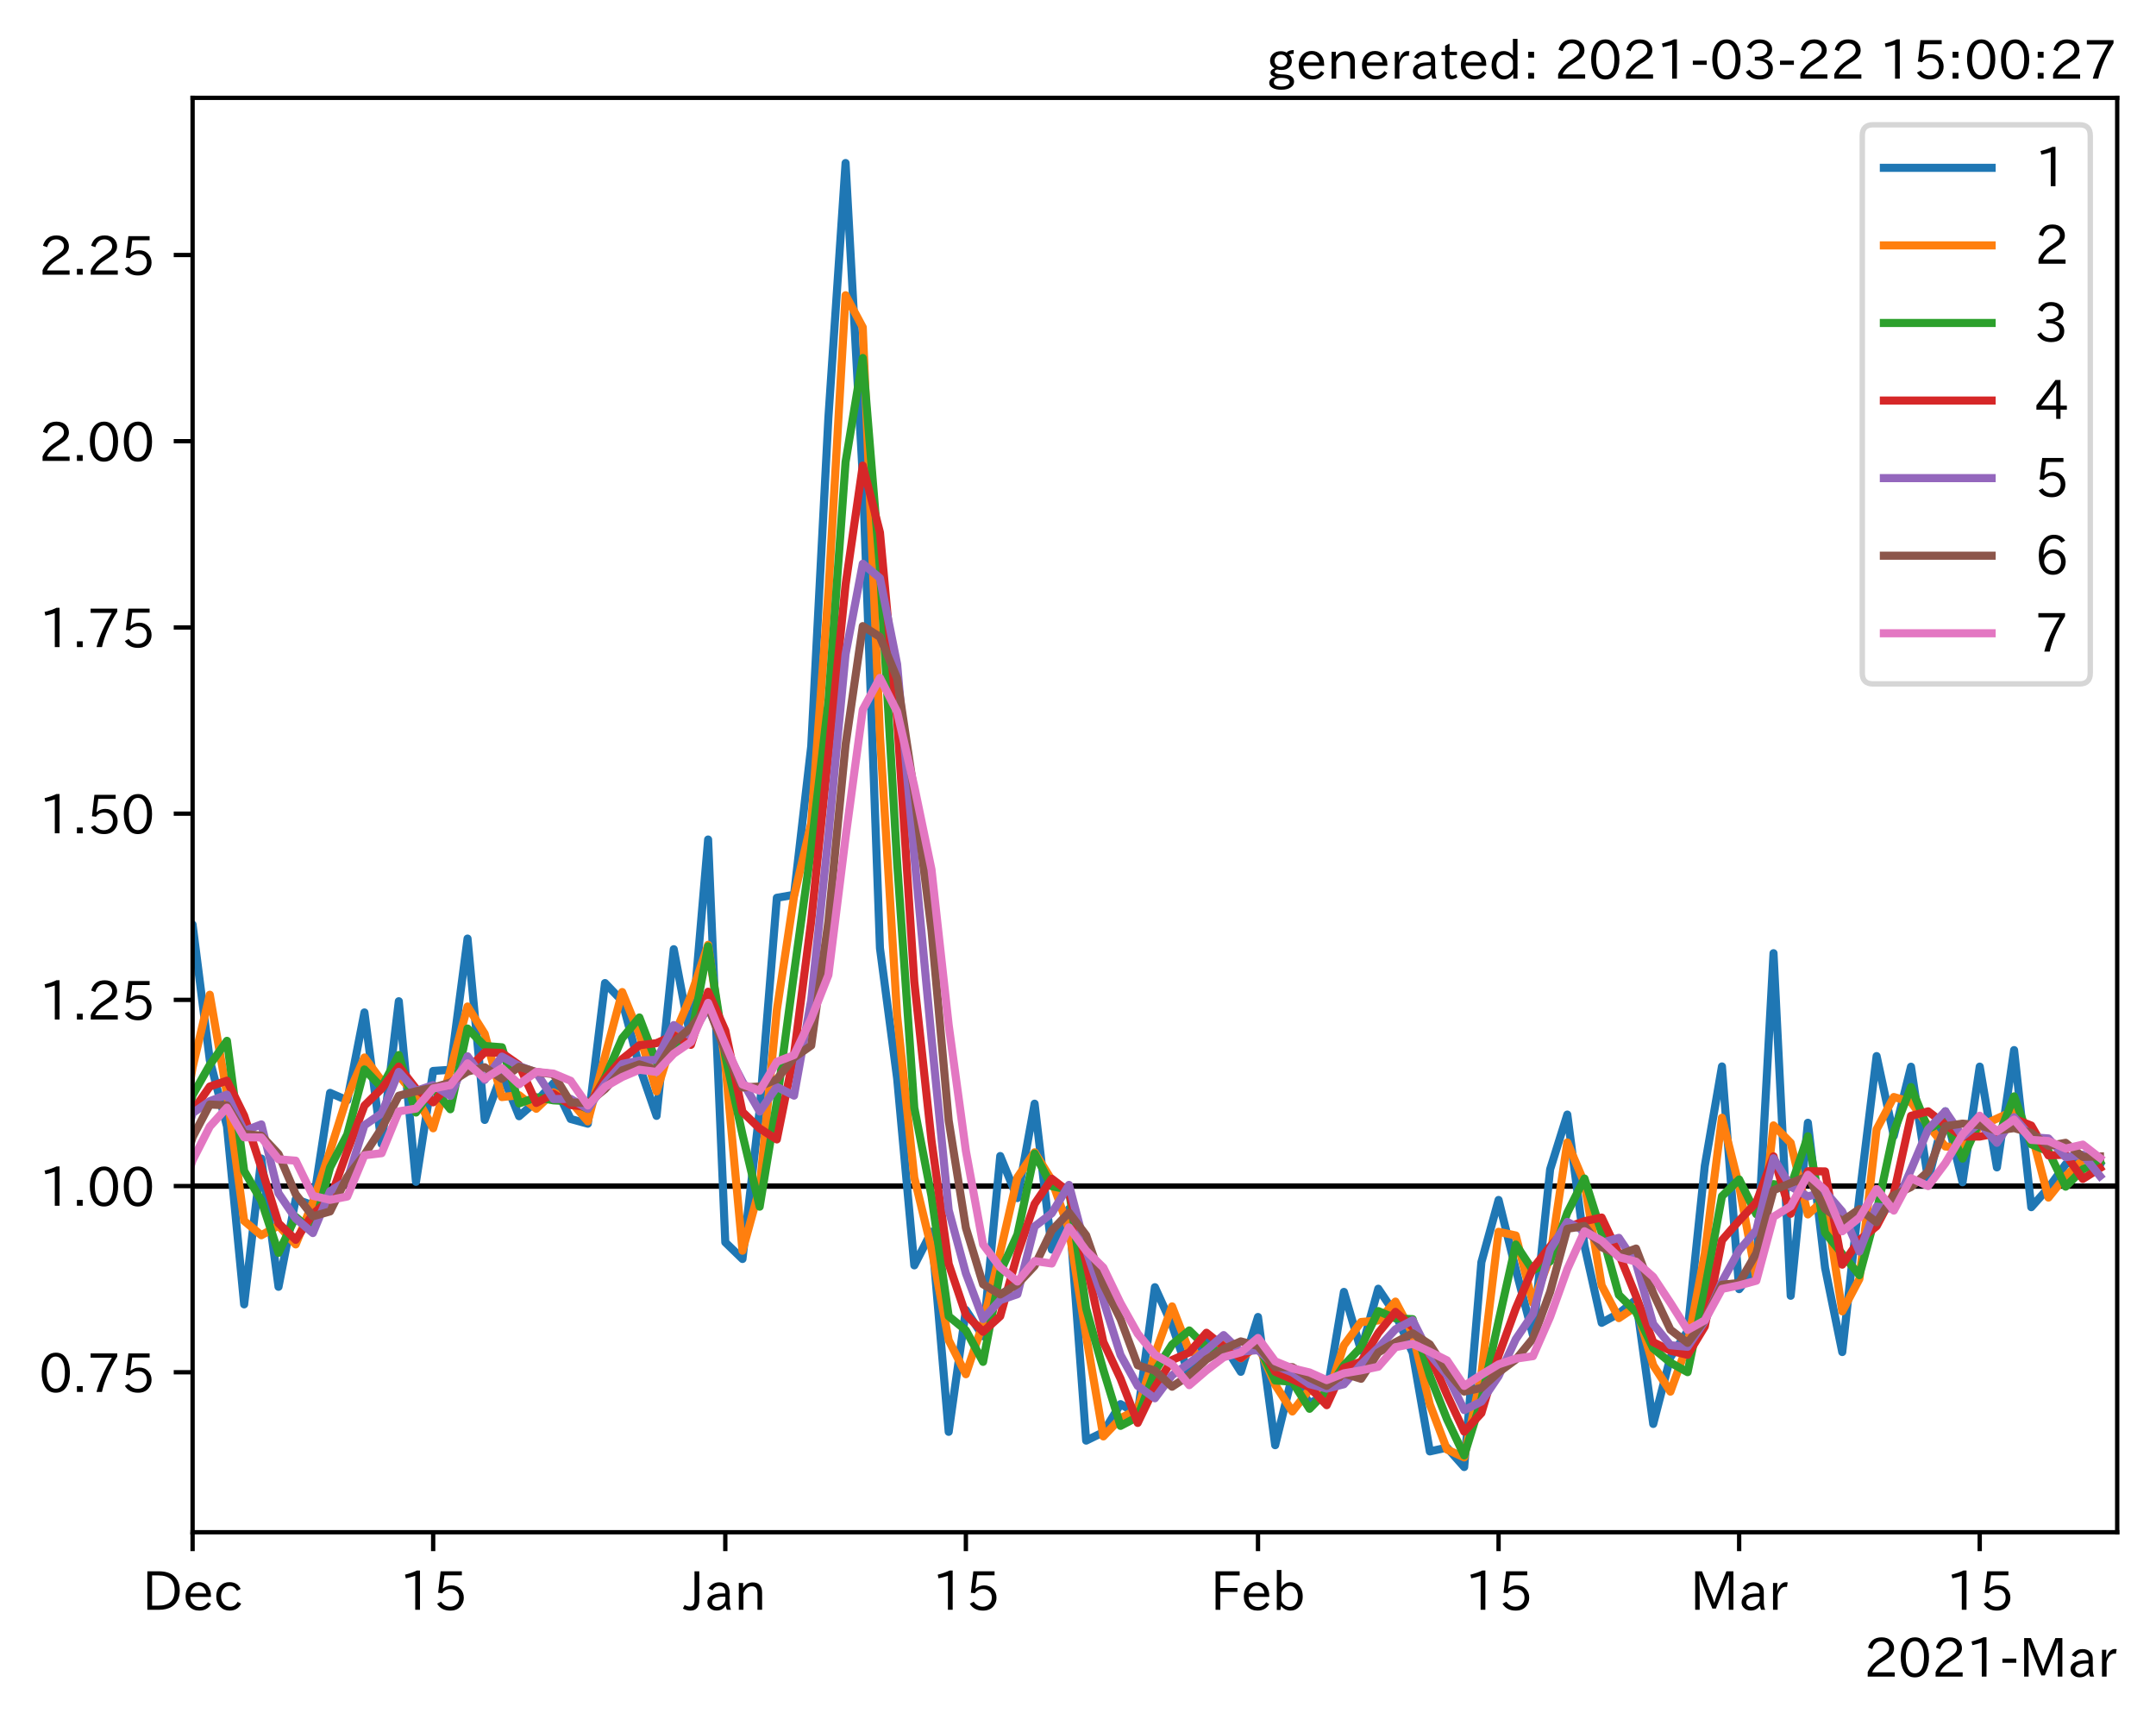 <?xml version="1.0" encoding="utf-8" standalone="no"?>
<!DOCTYPE svg PUBLIC "-//W3C//DTD SVG 1.1//EN"
  "http://www.w3.org/Graphics/SVG/1.1/DTD/svg11.dtd">
<!-- Created with matplotlib (https://matplotlib.org/) -->
<svg height="320.24pt" version="1.1" viewBox="0 0 400.058 320.24" width="400.058pt" xmlns="http://www.w3.org/2000/svg" xmlns:xlink="http://www.w3.org/1999/xlink">
 <defs>
  <style type="text/css">*{stroke-linecap:butt;stroke-linejoin:round;}</style>
 </defs>
 <g id="figure_1">
  <g id="patch_1">
   <path d="M 0 320.24 
L 400.058 320.24 
L 400.058 0 
L 0 0 
z
" style="fill:#ffffff;"/>
  </g>
  <g id="axes_1">
   <g id="patch_2">
    <path d="M 35.737 284.259 
L 392.858 284.259 
L 392.858 18.147 
L 35.737 18.147 
z
" style="fill:#ffffff;"/>
   </g>
   <g id="line2d_1">
    <path clip-path="url(#pb397a2e8b4)" d="M 35.737 220.039 
L 392.858 220.039 
" style="fill:none;stroke:#000000;stroke-linecap:square;"/>
   </g>
   <g id="matplotlib.axis_1">
    <g id="xtick_1">
     <g id="line2d_2">
      <defs>
       <path d="M 0 0 
L 0 3.5 
" id="m2d356944f1" style="stroke:#000000;stroke-width:0.8;"/>
      </defs>
      <g>
       <use style="stroke:#000000;stroke-width:0.8;" x="35.737" xlink:href="#m2d356944f1" y="284.259"/>
      </g>
     </g>
     <g id="text_1">
      <!-- Dec -->
      <g transform="translate(26.389 298.749)scale(0.1 -0.1)">
       <defs>
        <path d="M 9.516 72.406 
L 31 72.406 
Q 49.359 72.406 59.234 63.281 
Q 69.625 53.812 69.625 36.812 
Q 69.625 16.359 54.938 6.891 
Q 45.703 0.984 30.328 0.984 
L 9.516 0.984 
z
M 18.312 8.688 
L 29.594 8.688 
Q 60.203 8.688 60.203 36.812 
Q 60.203 64.797 30.125 64.797 
L 18.312 64.797 
z
" id="IPAexGothic-68"/>
        <path d="M 13.484 24.906 
Q 13.922 16.266 18.891 11.281 
Q 23.969 6.203 31.203 6.203 
Q 40.719 6.203 46.297 15.094 
L 51.906 11.375 
Q 44.828 -0.484 30.172 -0.484 
Q 19.094 -0.484 11.969 6.594 
Q 4.781 13.812 4.781 25.641 
Q 4.781 38.188 12.312 45.703 
Q 19 52.391 29 52.391 
Q 38.422 52.391 44.781 46.188 
Q 51.906 38.969 51.906 26.906 
L 51.906 24.906 
z
M 43.062 31.203 
Q 42.328 37.984 38.281 41.891 
Q 34.281 45.906 28.812 45.906 
Q 22.469 45.906 17.969 40.484 
Q 14.891 36.812 13.969 31.203 
z
" id="IPAexGothic-101"/>
        <path d="M 51.078 12.25 
Q 44.281 -0.484 29.688 -0.484 
Q 19.188 -0.484 12.312 6.391 
Q 4.891 13.922 4.891 25.984 
Q 4.891 37.938 12.312 45.516 
Q 19.094 52.297 29.391 52.297 
Q 43.953 52.297 50.094 39.703 
L 43.172 36.078 
Q 38.812 45.312 29.688 45.312 
Q 23.688 45.312 19.281 40.922 
Q 13.766 35.406 13.766 25.781 
Q 13.766 16.703 19.094 11.375 
Q 23.781 6.688 30.562 6.688 
Q 39.797 6.688 44.484 15.875 
z
" id="IPAexGothic-99"/>
       </defs>
       <use xlink:href="#IPAexGothic-68"/>
       <use x="75.684" xlink:href="#IPAexGothic-101"/>
       <use x="132.568" xlink:href="#IPAexGothic-99"/>
      </g>
     </g>
    </g>
    <g id="xtick_2">
     <g id="line2d_3">
      <g>
       <use style="stroke:#000000;stroke-width:0.8;" x="80.377" xlink:href="#m2d356944f1" y="284.259"/>
      </g>
     </g>
     <g id="text_2">
      <!-- 15 -->
      <g transform="translate(74.079 298.749)scale(0.1 -0.1)">
       <defs>
        <path d="M 38.484 0.984 
L 29.688 0.984 
L 29.688 64.109 
Q 21.438 61.281 12.312 59.328 
L 10.688 66.109 
Q 23.734 69.391 32.906 73.922 
L 38.484 73.922 
z
" id="IPAexGothic-49"/>
        <path d="M 18.406 40.672 
Q 25.531 46.297 33.938 46.297 
Q 44 46.297 50.641 39.5 
Q 56.844 33.016 56.844 23.391 
Q 56.844 14.656 51.516 8.016 
Q 44.828 -0.484 31.734 -0.484 
Q 14.984 -0.484 7.328 12.25 
L 14.656 16.062 
Q 20.453 6.781 31.453 6.781 
Q 38.531 6.781 43.266 11.188 
Q 48.141 15.828 48.141 23.484 
Q 48.141 30.719 43.844 35.016 
Q 39.359 39.5 32.125 39.5 
Q 21.969 39.5 16.75 31.688 
L 9.234 32.672 
L 13.812 72.406 
L 53.219 72.406 
L 53.219 64.891 
L 20.953 64.891 
L 17.719 40.672 
z
" id="IPAexGothic-53"/>
       </defs>
       <use xlink:href="#IPAexGothic-49"/>
       <use x="62.988" xlink:href="#IPAexGothic-53"/>
      </g>
     </g>
    </g>
    <g id="xtick_3">
     <g id="line2d_4">
      <g>
       <use style="stroke:#000000;stroke-width:0.8;" x="134.583" xlink:href="#m2d356944f1" y="284.259"/>
      </g>
     </g>
     <g id="text_3">
      <!-- Jan -->
      <g transform="translate(126.914 298.749)scale(0.1 -0.1)">
       <defs>
        <path d="M 28.422 72.406 
L 28.422 19.281 
Q 28.422 -0.484 11.922 -0.484 
Q 4.734 -0.484 -1.953 3.266 
L 1.312 10.062 
Q 5.906 6.984 10.844 6.984 
Q 19.531 6.984 19.531 18.797 
L 19.531 72.406 
z
" id="IPAexGothic-74"/>
        <path d="M 49.312 0.984 
L 41.75 0.984 
Q 39.984 4.734 39.547 8.688 
L 39.203 8.688 
Q 33.547 -0.391 22.312 -0.391 
Q 14.594 -0.391 9.719 4.5 
Q 5.422 8.797 5.422 14.984 
Q 5.422 30.422 32.031 31.203 
L 38.719 31.391 
L 38.719 33.984 
Q 38.719 39.203 35.75 42.188 
Q 32.625 45.312 27.734 45.312 
Q 19.344 45.312 15.141 37.156 
L 7.719 40.578 
Q 14.656 52 27.938 52 
Q 37.109 52 42.047 46.875 
Q 46.625 42.281 46.625 33.891 
L 46.625 15.578 
Q 46.625 6.25 49.312 0.984 
z
M 38.922 25.391 
L 33.453 25.297 
Q 14.109 24.859 14.109 14.891 
Q 14.109 11.375 16.406 9.078 
Q 19.234 6.297 23.828 6.297 
Q 30.219 6.297 34.906 10.984 
Q 38.922 15.141 38.922 21 
z
" id="IPAexGothic-97"/>
        <path d="M 52 0.984 
L 43.406 0.984 
L 43.406 31.891 
Q 43.406 44.578 32.906 44.578 
Q 22.312 44.578 17.391 31.891 
L 17.391 0.984 
L 8.797 0.984 
L 8.797 50.781 
L 16.797 50.781 
L 16.797 41.797 
Q 23.828 51.812 34.719 51.812 
Q 52 51.812 52 32.375 
z
" id="IPAexGothic-110"/>
       </defs>
       <use xlink:href="#IPAexGothic-74"/>
       <use x="37.988" xlink:href="#IPAexGothic-97"/>
       <use x="92.969" xlink:href="#IPAexGothic-110"/>
      </g>
     </g>
    </g>
    <g id="xtick_4">
     <g id="line2d_5">
      <g>
       <use style="stroke:#000000;stroke-width:0.8;" x="179.223" xlink:href="#m2d356944f1" y="284.259"/>
      </g>
     </g>
     <g id="text_4">
      <!-- 15 -->
      <g transform="translate(172.925 298.749)scale(0.1 -0.1)">
       <use xlink:href="#IPAexGothic-49"/>
       <use x="62.988" xlink:href="#IPAexGothic-53"/>
      </g>
     </g>
    </g>
    <g id="xtick_5">
     <g id="line2d_6">
      <g>
       <use style="stroke:#000000;stroke-width:0.8;" x="233.429" xlink:href="#m2d356944f1" y="284.259"/>
      </g>
     </g>
     <g id="text_5">
      <!-- Feb -->
      <g transform="translate(224.605 298.749)scale(0.1 -0.1)">
       <defs>
        <path d="M 54.203 64.703 
L 18.312 64.703 
L 18.312 41.5 
L 50.094 41.5 
L 50.094 34.188 
L 18.312 34.188 
L 18.312 0.984 
L 9.516 0.984 
L 9.516 72.406 
L 54.203 72.406 
z
" id="IPAexGothic-70"/>
        <path d="M 17.578 42.672 
Q 24.219 52.203 34.672 52.203 
Q 43.562 52.203 49.859 45.906 
Q 57.172 38.578 57.172 25.688 
Q 57.172 13.094 49.859 5.812 
Q 43.562 -0.484 34.469 -0.484 
Q 24.359 -0.484 17 8.062 
L 15.766 0.688 
L 9.078 0.688 
L 9.078 74.906 
L 17.578 74.906 
z
M 17.578 31.203 
L 17.578 19.578 
Q 17.578 13.875 23.875 9.375 
Q 28.172 6.297 33.109 6.297 
Q 38.875 6.297 42.875 10.297 
Q 48.188 15.766 48.188 25.484 
Q 48.188 34.281 43.797 39.891 
Q 39.453 45.312 33.203 45.312 
Q 27.484 45.312 22.469 40.281 
Q 17.578 35.406 17.578 31.203 
z
" id="IPAexGothic-98"/>
       </defs>
       <use xlink:href="#IPAexGothic-70"/>
       <use x="57.178" xlink:href="#IPAexGothic-101"/>
       <use x="114.062" xlink:href="#IPAexGothic-98"/>
      </g>
     </g>
    </g>
    <g id="xtick_6">
     <g id="line2d_7">
      <g>
       <use style="stroke:#000000;stroke-width:0.8;" x="278.069" xlink:href="#m2d356944f1" y="284.259"/>
      </g>
     </g>
     <g id="text_6">
      <!-- 15 -->
      <g transform="translate(271.77 298.749)scale(0.1 -0.1)">
       <use xlink:href="#IPAexGothic-49"/>
       <use x="62.988" xlink:href="#IPAexGothic-53"/>
      </g>
     </g>
    </g>
    <g id="xtick_7">
     <g id="line2d_8">
      <g>
       <use style="stroke:#000000;stroke-width:0.8;" x="322.709" xlink:href="#m2d356944f1" y="284.259"/>
      </g>
     </g>
     <g id="text_7">
      <!-- Mar -->
      <g transform="translate(313.6 298.749)scale(0.1 -0.1)">
       <defs>
        <path d="M 80.422 0.984 
L 71.828 0.984 
L 71.828 39.594 
Q 71.828 51.266 72.406 64.594 
L 72.016 64.594 
Q 68.062 53.266 63.531 41.797 
L 47.906 3.266 
L 41.406 3.266 
L 25.641 42.578 
Q 20.75 54.781 17.625 64.703 
L 17.234 64.703 
Q 17.828 48.922 17.828 39.891 
L 17.828 0.984 
L 9.516 0.984 
L 9.516 72.406 
L 22.125 72.406 
L 39.109 30.375 
Q 42.141 23 44.828 14.156 
L 45.125 14.156 
Q 47.312 22.125 50.531 30.172 
L 67.438 72.406 
L 80.422 72.406 
z
" id="IPAexGothic-77"/>
        <path d="M 36.078 51.812 
L 34.578 43.266 
Q 32.906 43.609 31.594 43.609 
Q 25.828 43.609 22.078 38.188 
Q 17.391 31.344 17.391 26.172 
L 17.391 0.984 
L 8.797 0.984 
L 8.797 50.781 
L 16.891 50.781 
L 16.5 35.984 
L 16.703 35.984 
Q 22.219 52.203 32.766 52.203 
Q 34.469 52.203 36.078 51.812 
z
" id="IPAexGothic-114"/>
       </defs>
       <use xlink:href="#IPAexGothic-77"/>
       <use x="90.186" xlink:href="#IPAexGothic-97"/>
       <use x="145.166" xlink:href="#IPAexGothic-114"/>
      </g>
     </g>
    </g>
    <g id="xtick_8">
     <g id="line2d_9">
      <g>
       <use style="stroke:#000000;stroke-width:0.8;" x="367.349" xlink:href="#m2d356944f1" y="284.259"/>
      </g>
     </g>
     <g id="text_8">
      <!-- 15 -->
      <g transform="translate(361.05 298.749)scale(0.1 -0.1)">
       <use xlink:href="#IPAexGothic-49"/>
       <use x="62.988" xlink:href="#IPAexGothic-53"/>
      </g>
     </g>
    </g>
    <g id="text_9">
     <!-- 2021-Mar -->
     <g transform="translate(345.865 311.14)scale(0.1 -0.1)">
      <defs>
       <path d="M 57.172 0.984 
L 6.984 0.984 
L 6.984 9.281 
Q 12.891 23.047 29.594 34.422 
L 32.375 36.281 
Q 40.922 42.141 43.609 45.406 
Q 46.688 49.266 46.688 53.812 
Q 46.688 58.938 43.062 62.547 
Q 39.062 66.547 32.562 66.547 
Q 19.531 66.547 15.484 52 
L 7.766 54.781 
Q 13.328 73.828 33.062 73.828 
Q 43.844 73.828 50.25 67.438 
Q 55.859 61.672 55.859 53.516 
Q 55.859 47.469 52.25 42.531 
Q 48.922 37.75 36.969 30.281 
L 34.859 29 
Q 19.625 19.578 15.281 8.891 
L 57.172 8.891 
z
" id="IPAexGothic-50"/>
       <path d="M 31.844 73.828 
Q 45.016 73.828 52.094 61.625 
Q 57.719 51.953 57.719 36.625 
Q 57.719 21.438 52.094 11.578 
Q 45.125 -0.484 31.5 -0.484 
Q 17.922 -0.484 10.938 11.578 
Q 5.328 21.438 5.328 36.719 
Q 5.328 58.016 15.625 67.719 
Q 22.172 73.828 31.844 73.828 
z
M 31.5 66.656 
Q 23.688 66.656 19.188 58.734 
Q 14.594 50.734 14.594 36.625 
Q 14.594 22.75 19.094 14.797 
Q 23.641 6.984 31.5 6.984 
Q 40.922 6.984 45.453 18.016 
Q 48.438 25.344 48.438 37.109 
Q 48.438 50.875 43.844 58.734 
Q 39.203 66.656 31.5 66.656 
z
" id="IPAexGothic-48"/>
       <path d="M 30.766 26.609 
L 4.984 26.609 
L 4.984 34.422 
L 30.766 34.422 
z
" id="IPAexGothic-45"/>
      </defs>
      <use xlink:href="#IPAexGothic-50"/>
      <use x="62.988" xlink:href="#IPAexGothic-48"/>
      <use x="125.977" xlink:href="#IPAexGothic-50"/>
      <use x="188.965" xlink:href="#IPAexGothic-49"/>
      <use x="251.953" xlink:href="#IPAexGothic-45"/>
      <use x="287.744" xlink:href="#IPAexGothic-77"/>
      <use x="377.93" xlink:href="#IPAexGothic-97"/>
      <use x="432.91" xlink:href="#IPAexGothic-114"/>
     </g>
    </g>
   </g>
   <g id="matplotlib.axis_2">
    <g id="ytick_1">
     <g id="line2d_10">
      <defs>
       <path d="M 0 0 
L -3.5 0 
" id="m01e578a0c7" style="stroke:#000000;stroke-width:0.8;"/>
      </defs>
      <g>
       <use style="stroke:#000000;stroke-width:0.8;" x="35.737" xlink:href="#m01e578a0c7" y="254.585"/>
      </g>
     </g>
     <g id="text_10">
      <!-- 0.75 -->
      <g transform="translate(7.2 258.33)scale(0.1 -0.1)">
       <defs>
        <path d="M 18.5 0.984 
L 7.719 0.984 
L 7.719 11.766 
L 18.5 11.766 
z
" id="IPAexGothic-46"/>
        <path d="M 56.203 66.609 
Q 34.969 32.906 27.781 0.984 
L 17.672 0.984 
Q 24.703 28.656 46.094 64.5 
L 6.688 64.5 
L 6.688 72.406 
L 56.203 72.406 
z
" id="IPAexGothic-55"/>
       </defs>
       <use xlink:href="#IPAexGothic-48"/>
       <use x="62.988" xlink:href="#IPAexGothic-46"/>
       <use x="89.404" xlink:href="#IPAexGothic-55"/>
       <use x="152.393" xlink:href="#IPAexGothic-53"/>
      </g>
     </g>
    </g>
    <g id="ytick_2">
     <g id="line2d_11">
      <g>
       <use style="stroke:#000000;stroke-width:0.8;" x="35.737" xlink:href="#m01e578a0c7" y="220.039"/>
      </g>
     </g>
     <g id="text_11">
      <!-- 1.00 -->
      <g transform="translate(7.2 223.785)scale(0.1 -0.1)">
       <use xlink:href="#IPAexGothic-49"/>
       <use x="62.988" xlink:href="#IPAexGothic-46"/>
       <use x="89.404" xlink:href="#IPAexGothic-48"/>
       <use x="152.393" xlink:href="#IPAexGothic-48"/>
      </g>
     </g>
    </g>
    <g id="ytick_3">
     <g id="line2d_12">
      <g>
       <use style="stroke:#000000;stroke-width:0.8;" x="35.737" xlink:href="#m01e578a0c7" y="185.494"/>
      </g>
     </g>
     <g id="text_12">
      <!-- 1.25 -->
      <g transform="translate(7.2 189.239)scale(0.1 -0.1)">
       <use xlink:href="#IPAexGothic-49"/>
       <use x="62.988" xlink:href="#IPAexGothic-46"/>
       <use x="89.404" xlink:href="#IPAexGothic-50"/>
       <use x="152.393" xlink:href="#IPAexGothic-53"/>
      </g>
     </g>
    </g>
    <g id="ytick_4">
     <g id="line2d_13">
      <g>
       <use style="stroke:#000000;stroke-width:0.8;" x="35.737" xlink:href="#m01e578a0c7" y="150.948"/>
      </g>
     </g>
     <g id="text_13">
      <!-- 1.50 -->
      <g transform="translate(7.2 154.694)scale(0.1 -0.1)">
       <use xlink:href="#IPAexGothic-49"/>
       <use x="62.988" xlink:href="#IPAexGothic-46"/>
       <use x="89.404" xlink:href="#IPAexGothic-53"/>
       <use x="152.393" xlink:href="#IPAexGothic-48"/>
      </g>
     </g>
    </g>
    <g id="ytick_5">
     <g id="line2d_14">
      <g>
       <use style="stroke:#000000;stroke-width:0.8;" x="35.737" xlink:href="#m01e578a0c7" y="116.403"/>
      </g>
     </g>
     <g id="text_14">
      <!-- 1.75 -->
      <g transform="translate(7.2 120.148)scale(0.1 -0.1)">
       <use xlink:href="#IPAexGothic-49"/>
       <use x="62.988" xlink:href="#IPAexGothic-46"/>
       <use x="89.404" xlink:href="#IPAexGothic-55"/>
       <use x="152.393" xlink:href="#IPAexGothic-53"/>
      </g>
     </g>
    </g>
    <g id="ytick_6">
     <g id="line2d_15">
      <g>
       <use style="stroke:#000000;stroke-width:0.8;" x="35.737" xlink:href="#m01e578a0c7" y="81.857"/>
      </g>
     </g>
     <g id="text_15">
      <!-- 2.00 -->
      <g transform="translate(7.2 85.602)scale(0.1 -0.1)">
       <use xlink:href="#IPAexGothic-50"/>
       <use x="62.988" xlink:href="#IPAexGothic-46"/>
       <use x="89.404" xlink:href="#IPAexGothic-48"/>
       <use x="152.393" xlink:href="#IPAexGothic-48"/>
      </g>
     </g>
    </g>
    <g id="ytick_7">
     <g id="line2d_16">
      <g>
       <use style="stroke:#000000;stroke-width:0.8;" x="35.737" xlink:href="#m01e578a0c7" y="47.311"/>
      </g>
     </g>
     <g id="text_16">
      <!-- 2.25 -->
      <g transform="translate(7.2 51.057)scale(0.1 -0.1)">
       <use xlink:href="#IPAexGothic-50"/>
       <use x="62.988" xlink:href="#IPAexGothic-46"/>
       <use x="89.404" xlink:href="#IPAexGothic-50"/>
       <use x="152.393" xlink:href="#IPAexGothic-53"/>
      </g>
     </g>
    </g>
   </g>
   <g id="line2d_17">
    <path clip-path="url(#pb397a2e8b4)" d="M -1 173.634 
L 0.663 173.5 
L 3.852 163.265 
L 7.04 183.514 
L 10.229 185.341 
L 13.418 243.007 
L 16.606 238.5 
L 19.795 231.375 
L 22.983 207.952 
L 26.172 214.692 
L 29.36 213.01 
L 32.549 220.744 
L 35.737 171.524 
L 38.926 196.648 
L 42.115 208.955 
L 45.303 241.985 
L 48.492 214.927 
L 51.68 238.728 
L 54.869 222.485 
L 58.057 223.597 
L 61.246 202.746 
L 64.435 204.133 
L 67.623 187.827 
L 70.812 212.209 
L 74 185.747 
L 77.189 219.254 
L 80.377 198.681 
L 83.566 198.469 
L 86.755 174.122 
L 89.943 207.77 
L 93.132 199.171 
L 96.32 207.081 
L 99.509 204.31 
L 102.698 200.964 
L 105.886 207.594 
L 109.075 208.47 
L 112.263 182.375 
L 115.452 185.693 
L 118.64 197.814 
L 121.829 207.017 
L 125.017 176.095 
L 128.206 192.929 
L 131.395 155.747 
L 134.583 230.473 
L 137.772 233.567 
L 140.96 205.916 
L 144.149 166.555 
L 147.338 166.005 
L 150.526 138.446 
L 153.715 77.461 
L 156.903 30.243 
L 160.092 88.379 
L 163.28 175.892 
L 166.469 200.07 
L 169.657 234.749 
L 172.846 228.503 
L 176.035 265.634 
L 179.223 243.032 
L 182.412 247.901 
L 185.6 214.464 
L 188.789 222.267 
L 191.977 204.754 
L 195.166 231.823 
L 198.355 224.278 
L 201.543 267.263 
L 204.732 265.697 
L 207.92 260.493 
L 211.109 262.315 
L 214.298 238.801 
L 217.486 245.812 
L 220.675 255.237 
L 223.863 248.532 
L 227.052 249.408 
L 230.24 254.5 
L 233.429 244.322 
L 236.618 268.111 
L 239.806 255.17 
L 242.995 260.355 
L 246.183 258.653 
L 249.372 239.673 
L 252.56 250.568 
L 255.749 239.082 
L 258.938 243.808 
L 262.126 250.975 
L 265.315 269.265 
L 268.503 268.561 
L 271.692 272.163 
L 274.88 234.167 
L 278.069 222.617 
L 281.257 235.465 
L 284.446 247.685 
L 287.635 216.941 
L 290.823 206.773 
L 294.012 231.126 
L 297.2 245.41 
L 300.389 243.664 
L 303.577 241.121 
L 306.766 264.169 
L 309.955 251.803 
L 313.143 246.947 
L 316.332 216.315 
L 319.52 197.845 
L 322.709 239.162 
L 325.897 235.097 
L 329.086 176.836 
L 332.275 240.391 
L 335.463 208.291 
L 338.652 235.201 
L 341.84 250.832 
L 345.029 221.97 
L 348.217 195.924 
L 351.406 210.748 
L 354.595 197.896 
L 357.783 218.952 
L 360.972 206.164 
L 364.16 219.33 
L 367.349 197.879 
L 370.538 216.573 
L 373.726 194.811 
L 376.915 223.957 
L 380.103 220.371 
L 383.292 216.005 
L 386.48 214.33 
L 389.669 216.061 
" style="fill:none;stroke:#1f77b4;stroke-linecap:square;stroke-width:1.5;"/>
   </g>
   <g id="line2d_18">
    <path clip-path="url(#pb397a2e8b4)" d="M -1 169.33 
L 0.663 173.629 
L 3.852 168.452 
L 7.04 173.667 
L 10.229 184.43 
L 13.418 217.089 
L 16.606 240.775 
L 19.795 234.989 
L 22.983 220.159 
L 26.172 211.36 
L 29.36 213.854 
L 32.549 216.93 
L 35.737 198.013 
L 38.926 184.54 
L 42.115 202.923 
L 45.303 226.501 
L 48.492 229.163 
L 51.68 227.367 
L 54.869 230.865 
L 58.057 223.042 
L 61.246 213.547 
L 64.435 203.441 
L 67.623 196.185 
L 70.812 200.489 
L 74 199.529 
L 77.189 203.404 
L 80.377 209.323 
L 83.566 198.575 
L 86.755 186.727 
L 89.943 191.794 
L 93.132 203.531 
L 96.32 203.176 
L 99.509 205.701 
L 102.698 202.646 
L 105.886 204.315 
L 109.075 208.032 
L 112.263 195.946 
L 115.452 184.042 
L 118.64 191.864 
L 121.829 202.483 
L 125.017 192.275 
L 128.206 184.716 
L 131.395 175.28 
L 134.583 197.393 
L 137.772 232.03 
L 140.96 220.434 
L 144.149 187.365 
L 147.338 166.28 
L 150.526 152.687 
L 153.715 109.818 
L 156.903 54.769 
L 160.092 60.728 
L 163.28 136.41 
L 166.469 188.411 
L 169.657 218.481 
L 172.846 231.664 
L 176.035 248.629 
L 179.223 254.949 
L 182.412 245.493 
L 185.6 232.287 
L 188.789 218.42 
L 191.977 213.775 
L 195.166 218.944 
L 198.355 228.105 
L 201.543 247.843 
L 204.732 266.483 
L 207.92 263.131 
L 211.109 261.408 
L 214.298 251.202 
L 217.486 242.36 
L 220.675 250.628 
L 223.863 251.938 
L 227.052 248.971 
L 230.24 251.984 
L 233.429 249.53 
L 236.618 256.912 
L 239.806 261.857 
L 242.995 257.796 
L 246.183 259.508 
L 249.372 249.577 
L 252.56 245.252 
L 255.749 244.971 
L 258.938 241.469 
L 262.126 247.449 
L 265.315 260.547 
L 268.503 268.914 
L 271.692 270.38 
L 274.88 254.897 
L 278.069 228.521 
L 281.257 229.201 
L 284.446 241.735 
L 287.635 233.255 
L 290.823 211.946 
L 294.012 219.483 
L 297.2 238.481 
L 300.389 244.54 
L 303.577 242.4 
L 306.766 253.276 
L 309.955 258.177 
L 313.143 249.402 
L 316.332 232.561 
L 319.52 207.362 
L 322.709 220.039 
L 325.897 237.147 
L 329.086 208.78 
L 332.275 212.027 
L 335.463 225.306 
L 338.652 222.411 
L 341.84 243.282 
L 345.029 237.259 
L 348.217 209.516 
L 351.406 203.514 
L 354.595 204.456 
L 357.783 208.795 
L 360.972 212.698 
L 364.16 212.896 
L 367.349 208.99 
L 370.538 207.516 
L 373.726 206.08 
L 376.915 210.099 
L 380.103 222.176 
L 383.292 218.205 
L 386.48 215.17 
L 389.669 215.198 
" style="fill:none;stroke:#ff7f0e;stroke-linecap:square;stroke-width:1.5;"/>
   </g>
   <g id="line2d_19">
    <path clip-path="url(#pb397a2e8b4)" d="M -1 176.928 
L 0.663 168.131 
L 3.852 170.237 
L 7.04 173.611 
L 10.229 177.643 
L 13.418 206.684 
L 16.606 224.621 
L 19.795 237.722 
L 22.983 226.565 
L 26.172 218.36 
L 29.36 211.912 
L 32.549 216.188 
L 35.737 203.177 
L 38.926 197.559 
L 42.115 193.092 
L 45.303 217.219 
L 48.492 222.751 
L 51.68 232.433 
L 54.869 225.76 
L 58.057 228.487 
L 61.246 216.589 
L 64.435 210.474 
L 67.623 198.402 
L 70.812 201.713 
L 74 195.72 
L 77.189 206.397 
L 80.377 201.846 
L 83.566 205.789 
L 86.755 190.808 
L 89.943 194.049 
L 93.132 194.29 
L 96.32 204.723 
L 99.509 203.555 
L 102.698 204.138 
L 105.886 204.313 
L 109.075 205.712 
L 112.263 199.926 
L 115.452 192.598 
L 118.64 188.759 
L 121.829 197.077 
L 125.017 194.142 
L 128.206 192.493 
L 131.395 175.552 
L 134.583 195.919 
L 137.772 210.488 
L 140.96 223.865 
L 144.149 204.41 
L 147.338 180.523 
L 150.526 157.418 
L 153.715 130.168 
L 156.903 85.708 
L 160.092 66.413 
L 163.28 105.522 
L 166.469 160.063 
L 169.657 205.524 
L 172.846 221.905 
L 176.035 244.185 
L 179.223 246.795 
L 182.412 252.652 
L 185.6 235.976 
L 188.789 229.032 
L 191.977 214.005 
L 195.166 220.061 
L 198.355 220.746 
L 201.543 242.743 
L 204.732 254.148 
L 207.92 264.528 
L 211.109 262.86 
L 214.298 254.393 
L 217.486 249.435 
L 220.675 246.822 
L 223.863 249.934 
L 227.052 251.101 
L 230.24 250.846 
L 233.429 249.489 
L 236.618 256.114 
L 239.806 256.335 
L 242.995 261.359 
L 246.183 258.082 
L 249.372 253.295 
L 252.56 249.908 
L 255.749 243.232 
L 258.938 244.584 
L 262.126 244.728 
L 265.315 255.259 
L 268.503 263.295 
L 271.692 270.01 
L 274.88 259.669 
L 278.069 245.096 
L 281.257 230.878 
L 284.446 235.683 
L 287.635 233.996 
L 290.823 224.987 
L 294.012 218.641 
L 297.2 228.728 
L 300.389 240.234 
L 303.577 243.412 
L 306.766 250.165 
L 309.955 252.787 
L 313.143 254.565 
L 316.332 239.333 
L 319.52 221.916 
L 322.709 218.809 
L 325.897 225.253 
L 329.086 219.683 
L 332.275 220.162 
L 335.463 210.792 
L 338.652 228.69 
L 341.84 232.635 
L 345.029 236.577 
L 348.217 224.807 
L 351.406 209.928 
L 354.595 201.663 
L 357.783 209.449 
L 360.972 207.923 
L 364.16 214.943 
L 367.349 208.054 
L 370.538 211.561 
L 373.726 203.394 
L 376.915 212.289 
L 380.103 213.606 
L 383.292 220.149 
L 386.48 216.925 
L 389.669 215.468 
" style="fill:none;stroke:#2ca02c;stroke-linecap:square;stroke-width:1.5;"/>
   </g>
   <g id="line2d_20">
    <path clip-path="url(#pb397a2e8b4)" d="M -1 187.419 
L 0.663 182.191 
L 3.852 166.926 
L 7.04 173.648 
L 10.229 176.616 
L 13.418 196.832 
L 16.606 215.354 
L 19.795 226.342 
L 22.983 230.884 
L 26.172 223.692 
L 29.36 217.041 
L 32.549 214.172 
L 35.737 206.139 
L 38.926 201.57 
L 42.115 200.487 
L 45.303 206.969 
L 48.492 216.65 
L 51.68 226.935 
L 54.869 230.017 
L 58.057 225.222 
L 61.246 222.482 
L 64.435 213.573 
L 67.623 205.112 
L 70.812 201.972 
L 74 197.865 
L 77.189 201.953 
L 80.377 204.504 
L 83.566 201.008 
L 86.755 198.424 
L 89.943 195.22 
L 93.132 195.345 
L 96.32 197.586 
L 99.509 204.62 
L 102.698 202.911 
L 105.886 205.01 
L 109.075 205.363 
L 112.263 200.186 
L 115.452 196.482 
L 118.64 193.918 
L 121.829 193.521 
L 125.017 192.069 
L 128.206 193.84 
L 131.395 183.985 
L 134.583 191.175 
L 137.772 206.282 
L 140.96 209.358 
L 144.149 211.386 
L 147.338 195.596 
L 150.526 170.827 
L 153.715 139.866 
L 156.903 108.481 
L 160.092 86.379 
L 163.28 98.781 
L 166.469 133.46 
L 169.657 182.165 
L 172.846 211.624 
L 176.035 234.47 
L 179.223 243.898 
L 182.412 247.072 
L 185.6 244.18 
L 188.789 232.684 
L 191.977 223.349 
L 195.166 218.682 
L 198.355 221.127 
L 201.543 234.233 
L 204.732 248.967 
L 207.92 255.772 
L 211.109 263.98 
L 214.298 257.343 
L 217.486 252.311 
L 220.675 250.915 
L 223.863 247.252 
L 227.052 249.802 
L 230.24 251.961 
L 233.429 249.251 
L 236.618 254.477 
L 239.806 255.879 
L 242.995 257.355 
L 246.183 260.69 
L 249.372 253.767 
L 252.56 252.62 
L 255.749 247.298 
L 258.938 243.376 
L 262.126 246.217 
L 265.315 251.433 
L 268.503 258.759 
L 271.692 265.594 
L 274.88 262.161 
L 278.069 251.483 
L 281.257 242.762 
L 284.446 235.305 
L 287.635 231.244 
L 290.823 227.687 
L 294.012 226.549 
L 297.2 225.877 
L 300.389 232.635 
L 303.577 240.457 
L 306.766 248.995 
L 309.955 250.577 
L 313.143 251.356 
L 316.332 246.098 
L 319.52 230.095 
L 322.709 226.449 
L 325.897 223.073 
L 329.086 214.52 
L 332.275 225.179 
L 335.463 217.285 
L 338.652 217.315 
L 341.84 234.62 
L 345.029 230.05 
L 348.217 227.485 
L 351.406 221.423 
L 354.595 207.008 
L 357.783 206.177 
L 360.972 208.634 
L 364.16 210.86 
L 367.349 210.856 
L 370.538 210.23 
L 373.726 207.542 
L 376.915 208.813 
L 380.103 214.353 
L 383.292 214.209 
L 386.48 218.717 
L 389.669 216.71 
" style="fill:none;stroke:#d62728;stroke-linecap:square;stroke-width:1.5;"/>
   </g>
   <g id="line2d_21">
    <path clip-path="url(#pb397a2e8b4)" d="M -1 190.959 
L 0.663 188.628 
L 3.852 178.559 
L 7.04 170.365 
L 10.229 176.048 
L 13.418 192.414 
L 16.606 206.19 
L 19.795 218.712 
L 22.983 222.854 
L 26.172 227.798 
L 29.36 221.621 
L 32.549 217.79 
L 35.737 206.504 
L 38.926 204.287 
L 42.115 203.075 
L 45.303 209.83 
L 48.492 208.595 
L 51.68 221.37 
L 54.869 226.057 
L 58.057 228.758 
L 61.246 221.003 
L 64.435 218.996 
L 67.623 208.756 
L 70.812 206.558 
L 74 198.854 
L 77.189 202.392 
L 80.377 201.304 
L 83.566 203.315 
L 86.755 195.965 
L 89.943 200.338 
L 93.132 196.018 
L 96.32 197.763 
L 99.509 198.954 
L 102.698 203.895 
L 105.886 203.859 
L 109.075 205.708 
L 112.263 201.019 
L 115.452 197.388 
L 118.64 196.749 
L 121.829 196.625 
L 125.017 190.174 
L 128.206 192.242 
L 131.395 186.843 
L 134.583 194.471 
L 137.772 200.674 
L 140.96 206.209 
L 144.149 201.641 
L 147.338 203.26 
L 150.526 185.499 
L 153.715 155.045 
L 156.903 121.357 
L 160.092 104.584 
L 163.28 107.249 
L 166.469 123.234 
L 169.657 158.837 
L 172.846 192.598 
L 176.035 224.497 
L 179.223 236.232 
L 182.412 244.71 
L 185.6 241.204 
L 188.789 240.1 
L 191.977 227.538 
L 195.166 225.088 
L 198.355 219.82 
L 201.543 231.927 
L 204.732 241.283 
L 207.92 251.376 
L 211.109 257.115 
L 214.298 259.41 
L 217.486 255.135 
L 220.675 252.903 
L 223.863 250.443 
L 227.052 247.686 
L 230.24 250.759 
L 233.429 250.475 
L 236.618 253.315 
L 239.806 254.616 
L 242.995 256.79 
L 246.183 257.616 
L 249.372 256.808 
L 252.56 253.135 
L 255.749 250.042 
L 258.938 246.608 
L 262.126 244.938 
L 265.315 251.261 
L 268.503 255.103 
L 271.692 261.597 
L 274.88 260.021 
L 278.069 255.303 
L 281.257 248.456 
L 284.446 243.763 
L 287.635 231.834 
L 290.823 226.689 
L 294.012 228.382 
L 297.2 230.558 
L 300.389 229.642 
L 303.577 234.38 
L 306.766 245.635 
L 309.955 249.563 
L 313.143 249.86 
L 316.332 245.12 
L 319.52 237.777 
L 322.709 231.962 
L 325.897 228.226 
L 329.086 214.881 
L 332.275 220.113 
L 335.463 221.961 
L 338.652 221.066 
L 341.84 224.766 
L 345.029 232.188 
L 348.217 223.853 
L 351.406 224.297 
L 354.595 217.011 
L 357.783 209.476 
L 360.972 206.174 
L 364.16 210.837 
L 367.349 208.35 
L 370.538 212.017 
L 373.726 207.267 
L 376.915 210.978 
L 380.103 211.2 
L 383.292 214.685 
L 386.48 214.233 
L 389.669 218.19 
" style="fill:none;stroke:#9467bd;stroke-linecap:square;stroke-width:1.5;"/>
   </g>
   <g id="line2d_22">
    <path clip-path="url(#pb397a2e8b4)" d="M -1 192.124 
L 0.663 189.981 
L 3.852 184.643 
L 7.04 179.395 
L 10.229 172.948 
L 13.418 189.441 
L 16.606 201.174 
L 19.795 210.71 
L 22.983 216.974 
L 26.172 221.526 
L 29.36 225.443 
L 32.549 221.475 
L 35.737 210.964 
L 38.926 204.904 
L 42.115 205.075 
L 45.303 210.365 
L 48.492 210.692 
L 51.68 214.099 
L 54.869 221.556 
L 58.057 225.65 
L 61.246 224.746 
L 64.435 218.326 
L 67.623 214.228 
L 70.812 209.337 
L 74 203.273 
L 77.189 202.451 
L 80.377 201.779 
L 83.566 200.835 
L 86.755 198.793 
L 89.943 197.995 
L 93.132 200.144 
L 96.32 197.916 
L 99.509 198.873 
L 102.698 199.291 
L 105.886 204.518 
L 109.075 204.637 
L 112.263 202.046 
L 115.452 198.563 
L 118.64 197.459 
L 121.829 198.507 
L 125.017 193.372 
L 128.206 190.637 
L 131.395 186.652 
L 134.583 195.033 
L 137.772 201.749 
L 140.96 201.56 
L 144.149 200.221 
L 147.338 196.197 
L 150.526 193.968 
L 153.715 170.932 
L 156.903 138.164 
L 160.092 116.155 
L 163.28 118.161 
L 166.469 125.841 
L 169.657 147.133 
L 172.846 172.622 
L 176.035 207.898 
L 179.223 227.781 
L 182.412 238.259 
L 185.6 240.152 
L 188.789 238.242 
L 191.977 234.832 
L 195.166 228.262 
L 198.355 224.953 
L 201.543 229.171 
L 204.732 238.31 
L 207.92 244.729 
L 211.109 253.282 
L 214.298 254.271 
L 217.486 257.263 
L 220.675 255.152 
L 223.863 252.187 
L 227.052 250.271 
L 230.24 248.852 
L 233.429 249.712 
L 236.618 253.638 
L 239.806 253.626 
L 242.995 255.596 
L 246.183 257.103 
L 249.372 254.826 
L 252.56 255.793 
L 255.749 250.914 
L 258.938 249.027 
L 262.126 247.348 
L 265.315 249.411 
L 268.503 254.36 
L 271.692 258.164 
L 274.88 257.488 
L 278.069 254.594 
L 281.257 252.235 
L 284.446 248.328 
L 287.635 239.676 
L 290.823 227.966 
L 294.012 227.439 
L 297.2 231.389 
L 300.389 232.842 
L 303.577 231.631 
L 306.766 239.931 
L 309.955 246.687 
L 313.143 249.131 
L 316.332 244.878 
L 319.52 238.341 
L 322.709 238.009 
L 325.897 232.49 
L 329.086 220.804 
L 332.275 219.487 
L 335.463 218.209 
L 338.652 224.262 
L 341.84 226.546 
L 345.029 224.304 
L 348.217 226.763 
L 351.406 221.753 
L 354.595 220.22 
L 357.783 217.337 
L 360.972 208.929 
L 364.16 208.451 
L 367.349 208.753 
L 370.538 209.753 
L 373.726 209.281 
L 376.915 210.187 
L 380.103 212.587 
L 383.292 212.012 
L 386.48 214.626 
L 389.669 214.54 
" style="fill:none;stroke:#8c564b;stroke-linecap:square;stroke-width:1.5;"/>
   </g>
   <g id="line2d_23">
    <path clip-path="url(#pb397a2e8b4)" d="M -1 190.687 
L 0.663 191.295 
L 3.852 186.401 
L 7.04 184.482 
L 10.229 180.256 
L 13.418 185.104 
L 16.606 197.522 
L 19.795 205.893 
L 22.983 210.319 
L 26.172 216.65 
L 29.36 220.341 
L 32.549 224.781 
L 35.737 215.255 
L 38.926 208.999 
L 42.115 205.489 
L 45.303 210.991 
L 48.492 211.025 
L 51.68 215.068 
L 54.869 215.328 
L 58.057 221.85 
L 61.246 222.597 
L 64.435 221.98 
L 67.623 214.328 
L 70.812 213.941 
L 74 206.175 
L 77.189 205.664 
L 80.377 201.918 
L 83.566 201.311 
L 86.755 197.271 
L 89.943 200.107 
L 93.132 198.164 
L 96.32 201.154 
L 99.509 198.846 
L 102.698 199.173 
L 105.886 200.504 
L 109.075 205.089 
L 112.263 201.639 
L 115.452 199.809 
L 118.64 198.456 
L 121.829 198.861 
L 125.017 195.483 
L 128.206 193.309 
L 131.395 186.047 
L 134.583 193.73 
L 137.772 201.193 
L 140.96 202.352 
L 144.149 196.981 
L 147.338 195.734 
L 150.526 188.985 
L 153.715 180.894 
L 156.903 155.325 
L 160.092 131.658 
L 163.28 125.759 
L 166.469 132.055 
L 169.657 145.913 
L 172.846 161.317 
L 176.035 190.175 
L 179.223 213.507 
L 182.412 230.866 
L 185.6 235.118 
L 188.789 237.749 
L 191.977 233.947 
L 195.166 234.407 
L 198.355 227.7 
L 201.543 232.03 
L 204.732 235.162 
L 207.92 241.763 
L 211.109 247.426 
L 214.298 251.326 
L 217.486 253.102 
L 220.675 256.976 
L 223.863 254.231 
L 227.052 251.794 
L 230.24 250.885 
L 233.429 248.216 
L 236.618 252.554 
L 239.806 253.858 
L 242.995 254.615 
L 246.183 256.038 
L 249.372 254.78 
L 252.56 254.228 
L 255.749 253.558 
L 258.938 249.926 
L 262.126 249.307 
L 265.315 250.782 
L 268.503 252.379 
L 271.692 257.113 
L 274.88 255.044 
L 278.069 253.118 
L 281.257 252.056 
L 284.446 251.597 
L 287.635 244.312 
L 290.823 235.454 
L 294.012 228.422 
L 297.2 230.172 
L 300.389 233.22 
L 303.577 234.06 
L 306.766 236.891 
L 309.955 241.705 
L 313.143 246.724 
L 316.332 244.955 
L 319.52 239.116 
L 322.709 238.459 
L 325.897 237.598 
L 329.086 225.732 
L 332.275 223.79 
L 335.463 217.94 
L 338.652 220.773 
L 341.84 228.427 
L 345.029 225.902 
L 348.217 220.576 
L 351.406 224.586 
L 354.595 218.576 
L 357.783 220.039 
L 360.972 215.792 
L 364.16 210.461 
L 367.349 206.984 
L 370.538 209.896 
L 373.726 207.705 
L 376.915 211.472 
L 380.103 211.686 
L 383.292 213.08 
L 386.48 212.345 
L 389.669 214.832 
" style="fill:none;stroke:#e377c2;stroke-linecap:square;stroke-width:1.5;"/>
   </g>
   <g id="patch_3">
    <path d="M 35.737 284.259 
L 35.737 18.147 
" style="fill:none;stroke:#000000;stroke-linecap:square;stroke-linejoin:miter;stroke-width:0.8;"/>
   </g>
   <g id="patch_4">
    <path d="M 392.858 284.259 
L 392.858 18.147 
" style="fill:none;stroke:#000000;stroke-linecap:square;stroke-linejoin:miter;stroke-width:0.8;"/>
   </g>
   <g id="patch_5">
    <path d="M 35.737 284.259 
L 392.858 284.259 
" style="fill:none;stroke:#000000;stroke-linecap:square;stroke-linejoin:miter;stroke-width:0.8;"/>
   </g>
   <g id="patch_6">
    <path d="M 35.737 18.147 
L 392.858 18.147 
" style="fill:none;stroke:#000000;stroke-linecap:square;stroke-linejoin:miter;stroke-width:0.8;"/>
   </g>
   <g id="legend_1">
    <g id="patch_7">
     <path d="M 347.559 126.881 
L 385.858 126.881 
Q 387.858 126.881 387.858 124.881 
L 387.858 25.147 
Q 387.858 23.147 385.858 23.147 
L 347.559 23.147 
Q 345.559 23.147 345.559 25.147 
L 345.559 124.881 
Q 345.559 126.881 347.559 126.881 
z
" style="fill:#ffffff;opacity:0.8;stroke:#cccccc;stroke-linejoin:miter;"/>
    </g>
    <g id="line2d_24">
     <path d="M 349.559 31.137 
L 369.559 31.137 
" style="fill:none;stroke:#1f77b4;stroke-linecap:square;stroke-width:1.5;"/>
    </g>
    <g id="line2d_25"/>
    <g id="text_17">
     <!-- 1 -->
     <g transform="translate(377.559 34.637)scale(0.1 -0.1)">
      <use xlink:href="#IPAexGothic-49"/>
     </g>
    </g>
    <g id="line2d_26">
     <path d="M 349.559 45.528 
L 369.559 45.528 
" style="fill:none;stroke:#ff7f0e;stroke-linecap:square;stroke-width:1.5;"/>
    </g>
    <g id="line2d_27"/>
    <g id="text_18">
     <!-- 2 -->
     <g transform="translate(377.559 49.028)scale(0.1 -0.1)">
      <use xlink:href="#IPAexGothic-50"/>
     </g>
    </g>
    <g id="line2d_28">
     <path d="M 349.559 59.919 
L 369.559 59.919 
" style="fill:none;stroke:#2ca02c;stroke-linecap:square;stroke-width:1.5;"/>
    </g>
    <g id="line2d_29"/>
    <g id="text_19">
     <!-- 3 -->
     <g transform="translate(377.559 63.419)scale(0.1 -0.1)">
      <defs>
       <path d="M 37.203 37.797 
Q 54.781 34.625 54.781 19.969 
Q 54.781 11.188 48.875 5.562 
Q 42.328 -0.484 30.375 -0.484 
Q 12.453 -0.484 4.5 13.766 
L 11.812 17.672 
Q 17.328 6.891 30.281 6.891 
Q 37.891 6.891 42.094 10.797 
Q 46.094 14.5 46.094 20.172 
Q 46.094 26.859 40.094 30.906 
Q 34.625 34.578 25.688 34.578 
L 21.297 34.578 
L 21.297 41.703 
L 25.875 41.703 
Q 34.859 41.703 39.594 45.125 
Q 44.672 48.734 44.672 54.828 
Q 44.672 61.469 38.969 64.656 
Q 35.297 66.844 30.172 66.844 
Q 19.344 66.844 14.109 55.906 
L 6.781 59.422 
Q 14.016 73.828 30.281 73.828 
Q 40.578 73.828 46.969 68.656 
Q 53.375 63.578 53.375 55.219 
Q 53.375 47.312 47.172 42.281 
Q 43.172 39.062 37.203 38.188 
z
" id="IPAexGothic-51"/>
      </defs>
      <use xlink:href="#IPAexGothic-51"/>
     </g>
    </g>
    <g id="line2d_30">
     <path d="M 349.559 74.309 
L 369.559 74.309 
" style="fill:none;stroke:#d62728;stroke-linecap:square;stroke-width:1.5;"/>
    </g>
    <g id="line2d_31"/>
    <g id="text_20">
     <!-- 4 -->
     <g transform="translate(377.559 77.809)scale(0.1 -0.1)">
      <defs>
       <path d="M 59.578 18.109 
L 47.797 18.109 
L 47.797 0.984 
L 39.797 0.984 
L 39.797 18.109 
L 3.078 18.109 
L 3.078 26.125 
L 38.375 73.094 
L 47.797 73.094 
L 47.797 25.531 
L 59.578 25.531 
z
M 40.281 64.203 
L 39.984 64.203 
Q 35.594 57.125 31.297 51.312 
L 11.859 25.531 
L 39.797 25.531 
L 39.797 49.125 
Q 39.797 54.391 40.281 64.203 
z
" id="IPAexGothic-52"/>
      </defs>
      <use xlink:href="#IPAexGothic-52"/>
     </g>
    </g>
    <g id="line2d_32">
     <path d="M 349.559 88.7 
L 369.559 88.7 
" style="fill:none;stroke:#9467bd;stroke-linecap:square;stroke-width:1.5;"/>
    </g>
    <g id="line2d_33"/>
    <g id="text_21">
     <!-- 5 -->
     <g transform="translate(377.559 92.2)scale(0.1 -0.1)">
      <use xlink:href="#IPAexGothic-53"/>
     </g>
    </g>
    <g id="line2d_34">
     <path d="M 349.559 103.09 
L 369.559 103.09 
" style="fill:none;stroke:#8c564b;stroke-linecap:square;stroke-width:1.5;"/>
    </g>
    <g id="line2d_35"/>
    <g id="text_22">
     <!-- 6 -->
     <g transform="translate(377.559 106.59)scale(0.1 -0.1)">
      <defs>
       <path d="M 16.5 36.375 
Q 23.578 46.578 34.906 46.578 
Q 45.406 46.578 51.812 39.266 
Q 57.422 32.906 57.422 23.781 
Q 57.422 13.812 51.125 6.781 
Q 44.578 -0.484 34.031 -0.484 
Q 21.484 -0.484 14.406 9.078 
Q 7.516 18.406 7.516 34.812 
Q 7.516 53.516 15.828 64.203 
Q 23.344 73.828 35.5 73.828 
Q 49.859 73.828 56.391 62.891 
L 49.219 58.984 
Q 45.219 66.656 35.938 66.656 
Q 17.484 66.656 16.109 36.375 
z
M 33.453 39.797 
Q 26.312 39.797 21.625 34.469 
Q 17.438 29.688 17.438 24.078 
Q 17.438 18.062 21.141 13.188 
Q 26.125 6.688 33.734 6.688 
Q 41.703 6.688 45.953 13.188 
Q 48.828 17.625 48.828 23.484 
Q 48.828 30.375 45.016 34.812 
Q 40.625 39.797 33.453 39.797 
z
" id="IPAexGothic-54"/>
      </defs>
      <use xlink:href="#IPAexGothic-54"/>
     </g>
    </g>
    <g id="line2d_36">
     <path d="M 349.559 117.481 
L 369.559 117.481 
" style="fill:none;stroke:#e377c2;stroke-linecap:square;stroke-width:1.5;"/>
    </g>
    <g id="line2d_37"/>
    <g id="text_23">
     <!-- 7 -->
     <g transform="translate(377.559 120.981)scale(0.1 -0.1)">
      <use xlink:href="#IPAexGothic-55"/>
     </g>
    </g>
   </g>
  </g>
  <g id="text_24">
   <!-- generated: 2021-03-22 15:00:27 -->
   <g transform="translate(234.962 14.691)scale(0.1 -0.1)">
    <defs>
     <path d="M 20.797 17.969 
Q 15.719 17.531 15.719 14.062 
Q 15.719 9.578 27.547 8.984 
L 33.297 8.688 
Q 51.609 7.766 51.609 -4.594 
Q 51.609 -10.938 45.703 -14.984 
Q 39.359 -19.578 28.031 -19.578 
Q 17.781 -19.578 11.531 -16.062 
Q 5.516 -12.641 5.516 -6.688 
Q 5.516 1.312 16.797 3.859 
L 16.797 4.203 
Q 7.906 6.453 7.906 12.156 
Q 7.906 17.438 15.531 20.266 
Q 7.125 24.609 7.125 34.078 
Q 7.125 41.406 12.016 46.297 
Q 17.625 51.906 27.156 51.906 
Q 33.203 51.906 37.844 49.266 
Q 41.406 53.953 50.922 54.109 
L 50.922 47.078 
Q 44.344 46.922 42.234 45.906 
Q 47.406 40.828 47.406 33.891 
Q 47.406 27 42.719 22.266 
Q 37.5 17.094 28.328 17.094 
Q 24.422 17.094 20.797 17.969 
z
M 27.094 45.609 
Q 22.016 45.609 18.703 42.281 
Q 15.438 39.016 15.438 34.078 
Q 15.438 29.25 18.5 26.312 
Q 21.828 23 27.438 23 
Q 32.719 23 35.891 26.219 
Q 39.109 29.391 39.109 34.422 
Q 39.109 39.016 35.891 42.188 
Q 32.516 45.609 27.094 45.609 
z
M 27.391 2.484 
Q 14.109 2.484 14.109 -5.719 
Q 14.109 -13.672 28.125 -13.672 
Q 37.156 -13.672 41.219 -9.469 
Q 43.312 -7.516 43.312 -4.891 
Q 43.312 2.484 27.391 2.484 
z
" id="IPAexGothic-103"/>
     <path d="M 33.203 3.766 
Q 27.641 -0.094 21.828 -0.094 
Q 10.203 -0.094 10.203 12.984 
L 10.203 44.672 
L 3.422 44.672 
L 3.422 50.781 
L 10.203 50.781 
L 10.203 61.969 
L 18.406 66.062 
L 18.406 50.781 
L 32.234 50.781 
L 32.234 44.672 
L 18.406 44.672 
L 18.406 14.156 
Q 18.406 6.5 23.641 6.5 
Q 27.156 6.5 30.328 9.188 
z
" id="IPAexGothic-116"/>
     <path d="M 52.984 0.984 
L 45.172 0.984 
L 45.172 9.672 
Q 38.141 -0.484 27.391 -0.484 
Q 18.453 -0.484 12.312 5.812 
Q 4.891 13.188 4.891 25.984 
Q 4.891 38.531 12.062 45.906 
Q 18.266 52.203 27.391 52.203 
Q 37.25 52.203 44.484 43.891 
L 44.484 74.906 
L 52.984 74.906 
z
M 44.484 20.359 
L 44.484 32.766 
Q 44.484 37.703 38.375 42.281 
Q 34.078 45.406 28.953 45.406 
Q 23.188 45.406 19.188 41.406 
Q 13.875 36.078 13.875 26.219 
Q 13.875 17.328 18.266 11.719 
Q 22.516 6.391 28.859 6.391 
Q 36.281 6.391 41.5 13.672 
Q 44.484 17.719 44.484 20.359 
z
" id="IPAexGothic-100"/>
     <path d="M 21.391 39.984 
L 10.5 39.984 
L 10.5 50.781 
L 21.391 50.781 
z
M 21.391 0.984 
L 10.5 0.984 
L 10.5 11.766 
L 21.391 11.766 
z
" id="IPAexGothic-58"/>
     <path id="IPAexGothic-32"/>
    </defs>
    <use xlink:href="#IPAexGothic-103"/>
    <use x="55.518" xlink:href="#IPAexGothic-101"/>
    <use x="112.402" xlink:href="#IPAexGothic-110"/>
    <use x="172.803" xlink:href="#IPAexGothic-101"/>
    <use x="229.688" xlink:href="#IPAexGothic-114"/>
    <use x="266.699" xlink:href="#IPAexGothic-97"/>
    <use x="321.68" xlink:href="#IPAexGothic-116"/>
    <use x="356.299" xlink:href="#IPAexGothic-101"/>
    <use x="413.184" xlink:href="#IPAexGothic-100"/>
    <use x="475.586" xlink:href="#IPAexGothic-58"/>
    <use x="507.568" xlink:href="#IPAexGothic-32"/>
    <use x="534.57" xlink:href="#IPAexGothic-50"/>
    <use x="597.559" xlink:href="#IPAexGothic-48"/>
    <use x="660.547" xlink:href="#IPAexGothic-50"/>
    <use x="723.535" xlink:href="#IPAexGothic-49"/>
    <use x="786.523" xlink:href="#IPAexGothic-45"/>
    <use x="822.314" xlink:href="#IPAexGothic-48"/>
    <use x="885.303" xlink:href="#IPAexGothic-51"/>
    <use x="948.291" xlink:href="#IPAexGothic-45"/>
    <use x="984.082" xlink:href="#IPAexGothic-50"/>
    <use x="1047.07" xlink:href="#IPAexGothic-50"/>
    <use x="1110.059" xlink:href="#IPAexGothic-32"/>
    <use x="1137.061" xlink:href="#IPAexGothic-49"/>
    <use x="1200.049" xlink:href="#IPAexGothic-53"/>
    <use x="1263.037" xlink:href="#IPAexGothic-58"/>
    <use x="1295.02" xlink:href="#IPAexGothic-48"/>
    <use x="1358.008" xlink:href="#IPAexGothic-48"/>
    <use x="1420.996" xlink:href="#IPAexGothic-58"/>
    <use x="1452.979" xlink:href="#IPAexGothic-50"/>
    <use x="1515.967" xlink:href="#IPAexGothic-55"/>
   </g>
  </g>
 </g>
 <defs>
  <clipPath id="pb397a2e8b4">
   <rect height="266.112" width="357.12" x="35.737" y="18.147"/>
  </clipPath>
 </defs>
</svg>
